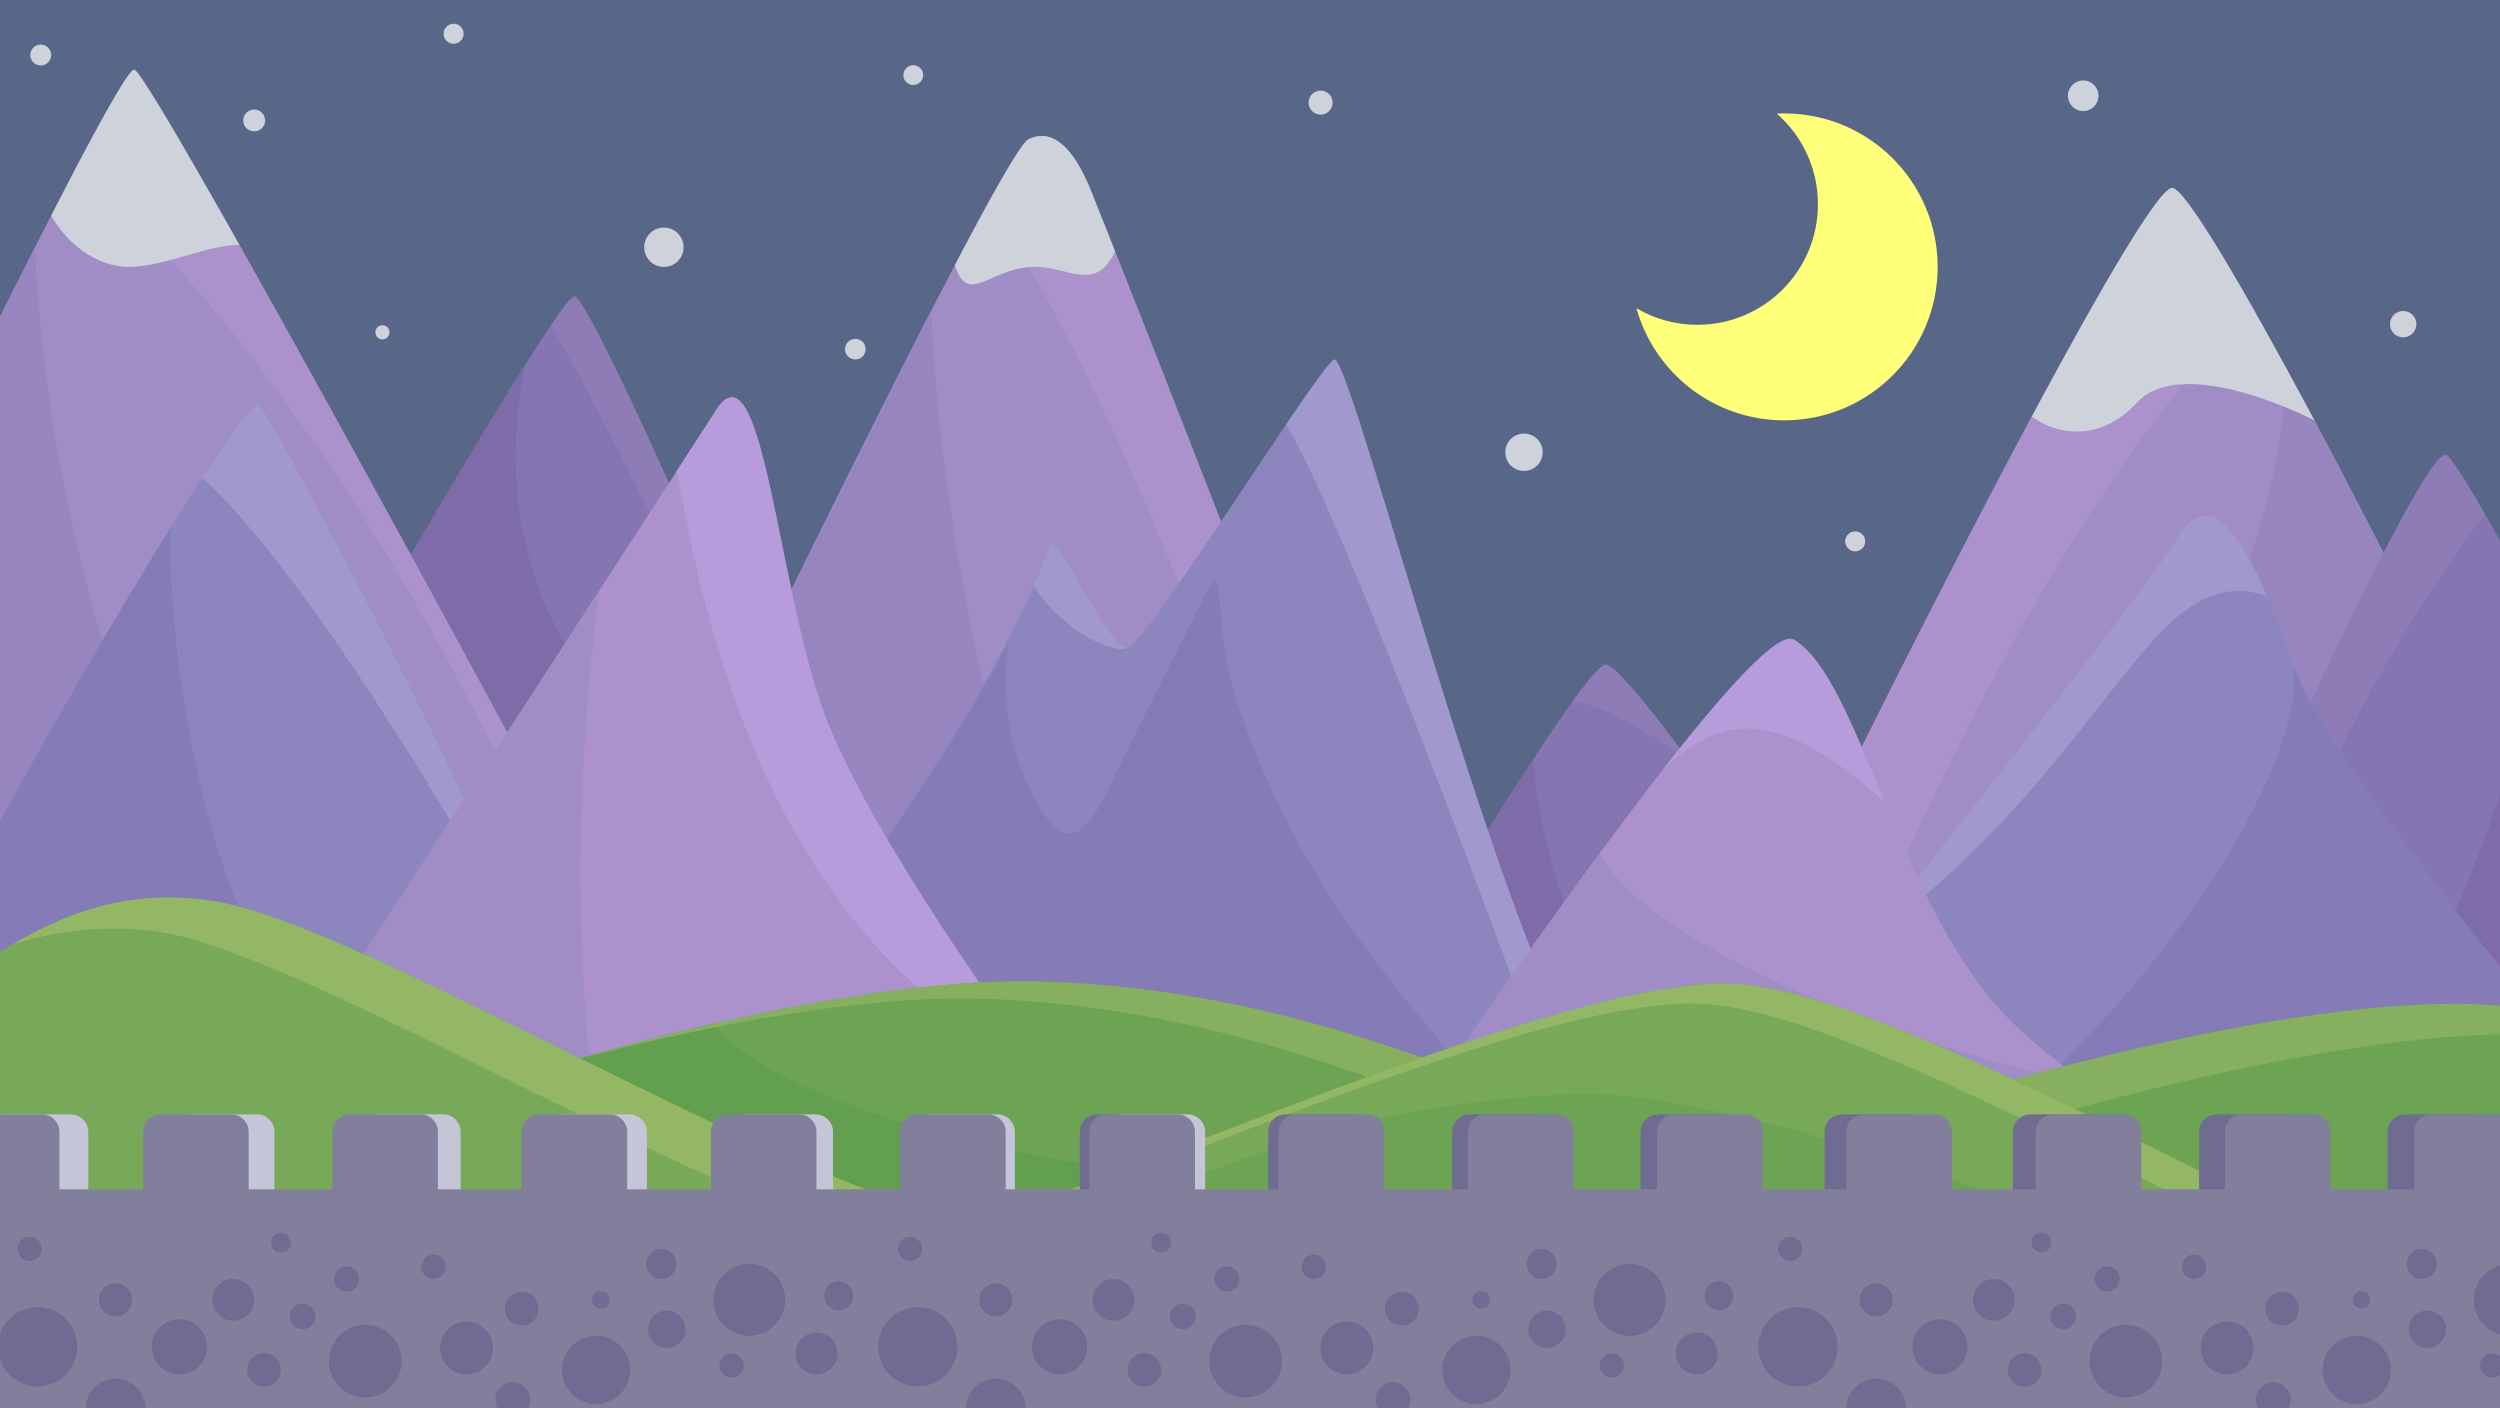 <?xml version="1.0" encoding="iso-8859-1"?>
<!-- Generator: Adobe Illustrator 20.0.0, SVG Export Plug-In . SVG Version: 6.00 Build 0)  -->
<svg version="1.1" xmlns="http://www.w3.org/2000/svg" xmlns:xlink="http://www.w3.org/1999/xlink" x="0px" y="0px"
	 viewBox="0 0 1136 640" style="enable-background:new 0 0 1136 640;" xml:space="preserve">
<g id="bg-color">
	<rect x="-3.562" y="-4" style="fill:#586787;" width="1139.562" height="648"/>
</g>
<g id="mountains" style="opacity:0.7;">
	<g>
		<path style="fill:#997AC2;" d="M96.5,410.302c19.687-36.574,155.735-275.707,164.577-275.598
			c8.843,0.109,132.169,283.472,124.169,291.47S260,422.678,231,426.339S89.803,422.744,96.5,410.302z"/>
		<path style="fill:#A585CC;" d="M377.265,395.617C350.51,320.715,268.24,134.793,261.077,134.705
			c-1.261-0.016-5.112,4.84-10.841,13.274c25.826,40.902,124.28,247.735,124.28,247.735L377.265,395.617z"/>
		<path style="fill:#8D6EB7;" d="M239.074,165.127C197.604,230.718,111.82,381.84,96.5,410.302
			c-6.03,11.202,84.314,18.199,123.545,16.81c48.874-36.249,81.286-79.791,56.726-107.112
			C232.81,271.098,228.642,211.013,239.074,165.127z"/>
	</g>
	<g>
		<path style="fill:#C09DE0;" d="M61.166,31.706C72.259,39.149,267,398.911,273,413.004c6,14.093-405,30.818-400-7.484
			C-126.869,404.519,53.423,26.511,61.166,31.706z"/>
		<path style="fill:#CEA4EB;" d="M61.166,31.706c-1.765-1.184-12.497,17.546-28.014,47.177
			C75.72,104.986,165.03,214.236,233.069,358.211c11.774,24.914,23.157,44.085,33.721,58.211c4.469-1.136,6.692-2.286,6.21-3.418
			C267,398.911,72.259,39.149,61.166,31.706z"/>
		<path style="fill:#FFFFFF;" d="M61.166,31.706c-2.12-1.422-17.172,25.876-37.919,66.296c8.181,14.395,22.717,23.942,36.753,23.265
			c16.561-0.799,34.794-10.15,48.797-9.925C83.409,66.275,64.414,33.886,61.166,31.706z"/>
		<path style="fill:#B191D6;" d="M15.921,112.353C-39.81,222.054-126.909,404.824-127,405.52
			c-2.752,21.078,120.476,25.491,230.863,22.849C44.722,324.838,19.246,199.063,15.921,112.353z"/>
	</g>
	<g>
		<path style="fill:#C09DE0;" d="M277,438c0.335-1.005,176.434-368.14,190.406-374.746c9.44-4.464,19.324,0.882,28.594,24.104
			C525,160,625.788,415,625.788,438S499,438,462,444S270,459,277,438z"/>
		<path style="fill:#CEA4EB;" d="M603.901,447.922c13.317-1.081,21.887-3.947,21.887-9.922C625.788,415,525,160,496,87.357
			c-9.27-23.222-19.154-28.568-28.594-24.104c-2.406,1.138-9.623,12.973-19.922,31.788
			C501.29,150.385,592.884,415.641,603.901,447.922z"/>
		<path style="fill:#FFFFFF;" d="M471.493,121.267c14.68,0.515,26.839,11.362,35.181-7.08c-4.159-10.487-7.775-19.571-10.673-26.83
			c-9.27-23.222-19.154-28.568-28.594-24.104c-3.359,1.589-16.094,24.026-33.503,57.199
			C439.878,140.027,450.567,120.533,471.493,121.267z"/>
		<path style="fill:#B191D6;" d="M480.828,413.004c-25.611-43.522-54.531-176.977-57.59-272.027
			C366.764,250.578,277.239,437.284,277,438c-7,21,148,12,185,6c8.957-1.452,23.182-1.203,39.589-0.321
			C493.617,432.988,486.445,422.55,480.828,413.004z"/>
	</g>
	<g>
		<path style="fill:#A291D6;" d="M-39,453c1.937-21.846,149-277.573,157-268.787S255,437,244,453S-40.233,466.905-39,453z"/>
		<path style="fill:#C1AEEB;" d="M242.304,438L242.304,438l-5.12-14.883C210.971,353.943,124.504,191.356,118,184.213
			c-1.931-2.121-11.965,11.171-26.103,32.862C150.292,269.934,242.303,437.998,242.304,438z"/>
		<path style="fill:#9985CC;" d="M77.527,239.716C31.35,314.047-37.677,438.078-39,453c-0.729,8.22,94.452,12.312,174.679,10.979
			C91.437,401.859,76.502,298.763,77.527,239.716z"/>
	</g>
	<g>
		<path style="fill:#997AC2;" d="M613,473.156C634.609,447.896,718.365,303,729.683,302s136.642,180.302,122.443,190
			c-14.2,9.698-78.476-7.675-123.801-4.338C683,491,602.446,485.492,613,473.156z"/>
		<path style="fill:#A585CC;" d="M729.683,302c-2.313,0.204-7.653,6.423-14.868,16.397c13.126,1.538,34.345,14.418,52.449,27.052
			C748.601,320.029,733.304,301.68,729.683,302z"/>
		<path style="fill:#8D6EB7;" d="M613,473.156c-10.554,12.337,70,17.844,115.325,14.506c8.432-0.621,17.521-0.524,26.821-0.019
			c-34.511-37.893-54.797-95.149-58.382-142.726C667.181,390.052,627.018,456.77,613,473.156z"/>
	</g>
	<g>
		<path style="fill:#C09DE0;" d="M791.571,453C812.754,401.961,971,85.838,987,85.419C1003,85,1181.818,438.467,1177,460
			s-113-1.16-149,11.92S781.447,477.395,791.571,453z"/>
		<path style="fill:#CEA4EB;" d="M1024.759,141.882C1005.5,107.833,991.045,85.313,987,85.419
			C971,85.838,812.754,401.961,791.571,453c-3.054,7.359,13.978,13.189,40.238,17.386
			C888.164,323.8,968.765,186.67,1024.759,141.882z"/>
		<path style="fill:#B191D6;" d="M1177,460c3.336-14.908-81.351-188.922-139.087-294.447
			c4.808,84.944-75.708,225.72-131.072,311.703c51.691,2.301,104.69,0.647,121.159-5.336C1064,458.84,1172.182,481.532,1177,460z"/>
		<path style="fill:#FFFFFF;" d="M1051.654,191c-31.9-59.792-58.88-105.732-64.654-105.581
			c-6.03,0.158-32.267,45.163-63.755,103.916c14.472,10.271,33.43,9.346,47.751-6.335C992,160,1051.654,191,1051.654,191
			L1051.654,191z"/>
	</g>
	<g>
		<path style="fill:#A291D6;" d="M332.429,473.156c28.391-32.804,118.339-149.764,144.309-224.769
			C479.987,239,503.872,297,512.93,294c9.058-3,85.501-126.17,93.279-130.585C613.987,159,692.714,473.036,732.651,500
			c39.937,26.964-11.664,32.259-102.664,39.63C538.987,547,275.353,539.104,332.429,473.156z"/>
		<path style="fill:#C1AEEB;" d="M732.651,500c-39.937-26.964-118.664-341-126.442-336.585c-2.329,1.322-10.82,13.299-21.811,29.505
			c25.524,42.086,92.509,222.521,133.956,337.071C747.888,524.291,756.239,515.925,732.651,500z"/>
		<path style="fill:#C1AEEB;" d="M512.93,294c-9.058,3-32.942-55-36.192-45.614c-1.998,5.771-4.378,11.792-7.076,18.002
			C484.852,289.072,508.657,298.032,512.93,294z"/>
		<path style="fill:#9985CC;" d="M548.526,268.588c-15.077,30.282-32.02,62.815-42.178,84.442
			c-9.822,20.912-19.634,38.316-34.142,13.334c-12.231-21.062-17.862-43.63-13.953-74.625
			c-36.764,70.727-101.881,154.806-125.26,181.82c-57.076,65.948,206.559,73.844,297.559,66.474
			c26.783-2.169,50.147-4.159,68.775-6.574c-36.761-61.775-100.271-105.102-136.762-213.055
			C550.563,284.903,557.235,251.095,548.526,268.588z"/>
	</g>
	<g>
		<path style="fill:#997AC2;" d="M973,482.129c20.588-35.69,127.698-284.328,139-275.129s137,240.65,121,275.129
			s-50.042,30.477-113.042,20.576S959.011,506.381,973,482.129z"/>
		<path style="fill:#A585CC;" d="M1129.146,233.562c-8.686-14.985-14.993-24.809-17.146-26.562
			c-11.302-9.199-118.412,239.439-139,275.129c-5.877,10.189,8.007,13.7,30.754,15.081
			C1027.213,401.805,1080.996,296.078,1129.146,233.562z"/>
		<path style="fill:#8D6EB7;" d="M1233,482.129c10.865-23.413-43.604-137.643-83.229-211.442
			c3.76,75.432-42.197,167.608-78.682,228.115c16.949,0.524,33.896,1.55,48.868,3.903C1182.958,512.606,1217,516.609,1233,482.129z"
			/>
	</g>
	<g>
		<path style="fill:#A291D6;" d="M812.025,473.156c18.582-23.192,160.741-200.839,177.858-229.498
			C1007,215,1026,255.985,1042,301.993S1164,475.228,1186,498s-80.934,20.352-156,29.08
			C954.934,535.809,751.383,548.843,812.025,473.156z"/>
		<path style="fill:#C1AEEB;" d="M989.883,243.658c-12.587,21.073-92.782,122.703-141.741,184.247
			c76.87-55.879,109.575-119.199,139.308-146.017c17.397-15.691,32.405-15.013,42.787-10.774
			C1017.138,240.522,1002.961,221.762,989.883,243.658z"/>
		<path style="fill:#9985CC;" d="M877.6,532.421c51.64,3.959,116.617-1.18,152.4-5.341c75.066-8.728,178-6.308,156-29.08
			s-128-150-144-196.008C1049.282,348.955,972.993,466.575,877.6,532.421z"/>
	</g>
	<g>
		<path style="fill:#CEA4EB;" d="M629,528.07c17.018-26.099,167-248.548,186.055-237.407
			c30.287,17.71,47.388,122.375,98.945,173.565C946,496,989,511,963,532S588.901,589.568,629,528.07z"/>
		<path style="fill:#E0B2FF;" d="M856.417,364.568c-14.444-34.645-26.265-65.077-41.362-73.905
			c-6.933-4.054-31.199,22.817-60.084,59.899C779.555,326.134,805.75,318.43,856.417,364.568z"/>
		<path style="fill:#C09DE0;" d="M963,532c17.189-13.883,4.218-25.146-15.793-40.364c-6.118-1.085-11.64-2.106-16.207-3.015
			c-28.586-5.686-174.25-48.433-204.209-100.754C682.987,447.337,637.882,514.448,629,528.07C588.901,589.568,937,553,963,532z"/>
	</g>
	<g>
		<path style="fill:#CEA4EB;" d="M152,454c0.001-0.001,174.77-269.697,174.771-269.697C347,159,353.517,267.177,374.517,324.11
			s91.469,152.023,96.976,159.956C477,492,329.155,557,261.077,551S122,504,152,454z"/>
		<path style="fill:#E0B2FF;" d="M471.493,484.066c-5.507-7.933-75.976-103.023-96.976-159.956
			c-21-56.933-27.517-165.11-47.746-139.807c0,0-7.519,11.604-19.432,29.987C313.751,237,333.985,422.133,471.493,484.066z"/>
		<path style="fill:#C09DE0;" d="M272.413,268.185C221.11,347.352,152,453.999,152,454c-30,50,41,91,109.077,97
			c5.967,0.526,12.558,0.496,19.594,0.017C261.541,489.196,258.668,366.442,272.413,268.185z"/>
	</g>
	<g>
		<path style="fill:#76BE3E;" d="M101.66,543.473C155,509.623,355.311,443.329,471.642,446
			c168.358,3.866,300.43,100.257,357.43,105.456c57,5.199-58.572,33.886-253.13,31.948
			C390.422,581.557,12.284,600.191,101.66,543.473z"/>
		<path style="fill:#66B637;" d="M543.056,534.872c-100.478-7.933-197.478-39.557-218.631-69.743
			c-94.092,21.653-188.591,56.657-222.765,78.343c-89.376,56.718,288.761,38.084,474.282,39.931
			c31.472,0.313,60.873-0.175,87.815-1.236C645.739,559.751,599.877,539.358,543.056,534.872z"/>
		<path style="fill:#9ACF4E;" d="M829.072,551.456c-57-5.199-189.072-101.59-357.43-105.456
			c-59.452-1.365-140.834,15.285-213.327,36.409c64.869-17.279,133.551-29.84,185.493-28.647
			c168.358,3.866,300.43,100.257,357.43,105.456c15.293,1.395,18.158,4.481,10.413,8.212
			C845.75,560.632,854.25,553.752,829.072,551.456z"/>
	</g>
	<g>
		<path style="fill:#76BE3E;" d="M729.136,550.733C885.139,492.693,1045,451.249,1131,456.625c86,5.375,211,76.173,250,85.103
			s2,30.035-127,30.72C1125,573.132,657.771,577.284,729.136,550.733z"/>
		<path style="fill:#9ACF4E;" d="M755.272,564.549c156.004-58.041,315.864-99.484,401.864-94.109
			c26.272,1.642,57.562,8.104,89.462,16.537c-39.387-15.22-80.703-28.172-115.598-30.354c-86-5.375-245.861,36.068-401.864,94.109
			c-16.477,6.13-4.229,10.622,25.922,13.9C755.132,564.605,755.196,564.577,755.272,564.549z"/>
	</g>
	<g>
		<path style="fill:#86C545;" d="M-46,461.901c36.836-19.245,75.483-62.952,142.846-52.46
			c67.363,10.492,256.377,128.441,341.243,144.441S343.117,586.71,237,591.662c-106.117,4.952-435,11.174-469,3.5
			C-266,587.487-153,517.802-46,461.901z"/>
		<path style="fill:#ADD957;" d="M438.089,553.882c-84.866-16-273.88-133.949-341.243-144.441
			c-37.719-5.875-66.433,5.244-90.868,19.546c20.769-6.199,43.269-9.142,67.083-5.432
			c67.363,10.492,256.377,128.441,341.243,144.441c8.894,1.677,14.87,3.363,18.339,5.043
			C463.249,567.092,472.756,560.418,438.089,553.882z"/>
		<path style="fill:#76BE3E;" d="M-26.192,449.866c-6.757,4.484-13.311,8.641-19.808,12.035c-107,55.901-220,125.586-186,133.261
			c21.012,4.743,154.642,4.178,278.717,1.886C-44.52,559.15-45.273,497.201-26.192,449.866z"/>
	</g>
	<g>
		<path style="fill:#86C545;" d="M551.057,609c-71.944-5.294-204.568-28.021-128.057-47.326s289-120.218,367-114.446
			c78,5.772,256,117.286,307,127.558c51,10.272-133.535,36.714-216.535,34.714S586.135,611.581,551.057,609z"/>
		<path style="fill:#ADD957;" d="M1097,574.786C1046,564.513,868,453,790,447.228S499.511,542.37,423,561.674
			c-14.613,3.687-21.59,7.499-22.825,11.29c2.387-0.772,5.082-1.54,8.105-2.303c76.511-19.305,289-120.218,367-114.446
			c78,5.772,256,117.286,307,127.558c4.272,0.861,6.884,1.835,8.049,2.896C1106.804,582.075,1111.741,577.755,1097,574.786z"/>
		<path style="fill:#76BE3E;" d="M465.757,572.447C575.92,510.628,655,500,715,497s222.699,49.94,251,77.786
			C994.301,602.632,370.514,625.895,465.757,572.447z"/>
	</g>
	<g>
		<circle style="fill:#FFFFFF;" cx="600.094" cy="46.636" r="5.462"/>
		<circle style="fill:#FFFFFF;" cx="692.5" cy="205.5" r="8.5"/>
		<circle style="fill:#FFFFFF;" cx="843" cy="246" r="4.55"/>
		<circle style="fill:#FFFFFF;" cx="946.604" cy="43.514" r="6.951"/>
		<circle style="fill:#FFFFFF;" cx="1092" cy="147.3" r="6"/>
		<circle style="fill:#FFFFFF;" cx="415" cy="34.126" r="4.501"/>
		<circle style="fill:#FFFFFF;" cx="388.653" cy="158.648" r="4.685"/>
		<circle style="fill:#FFFFFF;" cx="301.674" cy="112.353" r="8.948"/>
		<circle style="fill:#FFFFFF;" cx="206.117" cy="15.335" r="4.554"/>
		<circle style="fill:#FFFFFF;" cx="173.783" cy="151" r="3.217"/>
		<circle style="fill:#FFFFFF;" cx="115.5" cy="54.722" r="4.968"/>
		<circle style="fill:#FFFFFF;" cx="18.5" cy="25" r="4.747"/>
	</g>
</g>
<g id="moon">
	<path style="fill:#FFFF7A;" d="M810.733,51.535c-1.124,0-2.24,0.032-3.351,0.085c11.45,10.041,18.689,24.767,18.689,41.192
		c0,30.255-24.526,54.781-54.781,54.781c-10.112,0-19.576-2.751-27.706-7.529C751.792,169.442,778.736,191,810.733,191
		c38.512,0,69.733-31.22,69.733-69.733C880.465,82.755,849.245,51.535,810.733,51.535z"/>
</g>
<g id="wall">
	<g>
		<g>
			<path style="fill:#6F6B91;" d="M1131,554.351h-46.106v-40c0-4.418,3.582-8,8-8H1123c4.418,0,8,3.582,8,8V554.351z"/>
			<path style="fill:#6F6B91;" d="M1045.393,554.351h-46.106v-40c0-4.418,3.582-8,8-8h30.106c4.418,0,8,3.582,8,8V554.351z"/>
			<path style="fill:#6F6B91;" d="M960.786,554.351h-46.106v-40c0-4.418,3.582-8,8-8h30.106c4.418,0,8,3.582,8,8V554.351z"/>
			<path style="fill:#6F6B91;" d="M875.178,554.351h-46.106v-40c0-4.418,3.582-8,8-8h30.106c4.418,0,8,3.582,8,8V554.351z"/>
			<path style="fill:#6F6B91;" d="M791.571,554.351h-46.106v-40c0-4.418,3.582-8,8-8h30.106c4.418,0,8,3.582,8,8V554.351z"/>
			<path style="fill:#6F6B91;" d="M705.964,554.351h-46.106v-40c0-4.418,3.582-8,8-8h30.106c4.418,0,8,3.582,8,8V554.351z"/>
			<path style="fill:#6F6B91;" d="M622.357,554.351H576.25v-40c0-4.418,3.582-8,8-8h30.106c4.418,0,8,3.582,8,8V554.351z"/>
			<path style="fill:#6F6B91;" d="M536.75,554.351h-46.106v-40c0-4.418,3.582-8,8-8h30.106c4.418,0,8,3.582,8,8V554.351z"/>
			<path style="fill:#C5C5D9;" d="M547.606,554.351H501.5v-40c0-4.418,3.582-8,8-8h30.106c4.418,0,8,3.582,8,8V554.351z"/>
			<path style="fill:#C5C5D9;" d="M461.142,554.351h-46.106v-40c0-4.418,3.582-8,8-8h30.106c4.418,0,8,3.582,8,8V554.351z"/>
			<path style="fill:#C5C5D9;" d="M378.535,554.351h-46.106v-40c0-4.418,3.582-8,8-8h30.106c4.418,0,8,3.582,8,8V554.351z"/>
			<path style="fill:#C5C5D9;" d="M293.928,554.351h-46.106v-40c0-4.418,3.582-8,8-8h30.106c4.418,0,8,3.582,8,8V554.351z"/>
			<path style="fill:#C5C5D9;" d="M209.321,554.351h-46.106v-40c0-4.418,3.582-8,8-8h30.106c4.418,0,8,3.582,8,8V554.351z"/>
			<path style="fill:#C5C5D9;" d="M124.714,554.351H78.607v-40c0-4.418,3.582-8,8-8h30.106c4.418,0,8,3.582,8,8V554.351z"/>
			<path style="fill:#C5C5D9;" d="M40.106,554.351H-6v-40c0-4.418,3.582-8,8-8h30.106c4.418,0,8,3.582,8,8V554.351z"/>
			<g>
				<g>
					<path style="fill:#827F9C;" d="M1145,554.351h-48v-40c0-4.418,3.582-8,8-8h32c4.418,0,8,3.582,8,8V554.351z"/>
				</g>
				<g>
					<path style="fill:#827F9C;" d="M1059,554.351h-48v-40c0-4.418,3.582-8,8-8h32c4.418,0,8,3.582,8,8V554.351z"/>
				</g>
				<g>
					<path style="fill:#827F9C;" d="M973,554.351h-48v-40c0-4.418,3.582-8,8-8h32c4.418,0,8,3.582,8,8V554.351z"/>
				</g>
				<g>
					<path style="fill:#827F9C;" d="M887,554.351h-48v-40c0-4.418,3.582-8,8-8h32c4.418,0,8,3.582,8,8V554.351z"/>
				</g>
				<g>
					<path style="fill:#827F9C;" d="M801,554.351h-48v-40c0-4.418,3.582-8,8-8h32c4.418,0,8,3.582,8,8V554.351z"/>
				</g>
				<g>
					<path style="fill:#827F9C;" d="M715,554.351h-48v-40c0-4.418,3.582-8,8-8h32c4.418,0,8,3.582,8,8V554.351z"/>
				</g>
				<g>
					<path style="fill:#827F9C;" d="M629,554.351h-48v-40c0-4.418,3.582-8,8-8h32c4.418,0,8,3.582,8,8V554.351z"/>
				</g>
				<g>
					<path style="fill:#827F9C;" d="M543,554.351h-48v-40c0-4.418,3.582-8,8-8h32c4.418,0,8,3.582,8,8V554.351z"/>
				</g>
				<g>
					<path style="fill:#827F9C;" d="M457,554.351h-48v-40c0-4.418,3.582-8,8-8h32c4.418,0,8,3.582,8,8V554.351z"/>
				</g>
				<g>
					<path style="fill:#827F9C;" d="M371,554.351h-48v-40c0-4.418,3.582-8,8-8h32c4.418,0,8,3.582,8,8V554.351z"/>
				</g>
				<g>
					<path style="fill:#827F9C;" d="M285,554.351h-48v-40c0-4.418,3.582-8,8-8h32c4.418,0,8,3.582,8,8V554.351z"/>
				</g>
				<g>
					<path style="fill:#827F9C;" d="M199,554.351h-48v-40c0-4.418,3.582-8,8-8h32c4.418,0,8,3.582,8,8V554.351z"/>
				</g>
				<g>
					<path style="fill:#827F9C;" d="M113,554.351H65v-40c0-4.418,3.582-8,8-8h32c4.418,0,8,3.582,8,8V554.351z"/>
				</g>
				<g>
					<path style="fill:#827F9C;" d="M27,554.351h-48v-40c0-4.418,3.582-8,8-8h32c4.418,0,8,3.582,8,8V554.351z"/>
				</g>
			</g>
			<rect x="-21" y="540.425" style="fill:#827F9C;" width="1166" height="100.473"/>
		</g>
		<g>
			<g>
				<g>
					<circle style="fill:#6F6B91;" cx="1217.053" cy="612" r="18"/>
					<circle style="fill:#6F6B91;" cx="1252.5" cy="590.662" r="7.5"/>
					<circle style="fill:#6F6B91;" cx="1281.5" cy="612" r="12.512"/>
					<circle style="fill:#6F6B91;" cx="1306" cy="590.662" r="9.5"/>
					<circle style="fill:#6F6B91;" cx="1327.627" cy="564.674" r="4.493"/>
					<circle style="fill:#6F6B91;" cx="1337.5" cy="598.162" r="5.838"/>
					<circle style="fill:#6F6B91;" cx="1320" cy="622.5" r="7.627"/>
					<circle style="fill:#6F6B91;" cx="1366" cy="618.5" r="16.5"/>
					<circle style="fill:#6F6B91;" cx="1470.875" cy="622.5" r="15.5"/>
					<circle style="fill:#6F6B91;" cx="1540.5" cy="590.662" r="16.338"/>
					<circle style="fill:#6F6B91;" cx="1503" cy="604" r="8.5"/>
					<circle style="fill:#6F6B91;" cx="1500.5" cy="574.323" r="6.838"/>
					<circle style="fill:#6F6B91;" cx="1473" cy="590.662" r="4"/>
					<circle style="fill:#6F6B91;" cx="1397" cy="575.629" r="5.533"/>
					<circle style="fill:#6F6B91;" cx="1437" cy="594.662" r="7.665"/>
					<circle style="fill:#6F6B91;" cx="1412" cy="612.5" r="12.012"/>
					<circle style="fill:#6F6B91;" cx="1357.5" cy="581.162" r="5.714"/>
					<circle style="fill:#6F6B91;" cx="1213.5" cy="567.485" r="5.5"/>
					<circle style="fill:#6F6B91;" cx="1532.429" cy="620.5" r="5.5"/>
					<circle style="fill:#6F6B91;" cx="1571" cy="615" r="9.512"/>
					<circle style="fill:#6F6B91;" cx="1581.119" cy="588.781" r="6.603"/>
					<circle style="fill:#6F6B91;" cx="1252.5" cy="640" r="13.522"/>
					<circle style="fill:#6F6B91;" cx="1432.989" cy="636.011" r="7.91"/>
				</g>
			</g>
			<g>
				<g>
					<circle style="fill:#6F6B91;" cx="817.053" cy="612" r="18"/>
					<circle style="fill:#6F6B91;" cx="852.5" cy="590.662" r="7.5"/>
					<circle style="fill:#6F6B91;" cx="881.5" cy="612" r="12.512"/>
					<circle style="fill:#6F6B91;" cx="906" cy="590.662" r="9.5"/>
					<circle style="fill:#6F6B91;" cx="927.627" cy="564.674" r="4.493"/>
					<circle style="fill:#6F6B91;" cx="937.5" cy="598.162" r="5.838"/>
					<circle style="fill:#6F6B91;" cx="920" cy="622.5" r="7.627"/>
					<circle style="fill:#6F6B91;" cx="966" cy="618.5" r="16.5"/>
					<circle style="fill:#6F6B91;" cx="1070.875" cy="622.5" r="15.5"/>
					<circle style="fill:#6F6B91;" cx="1140.5" cy="590.662" r="16.338"/>
					<circle style="fill:#6F6B91;" cx="1103" cy="604" r="8.5"/>
					<circle style="fill:#6F6B91;" cx="1100.5" cy="574.323" r="6.838"/>
					<circle style="fill:#6F6B91;" cx="1073" cy="590.662" r="4"/>
					<circle style="fill:#6F6B91;" cx="997" cy="575.629" r="5.533"/>
					<circle style="fill:#6F6B91;" cx="1037" cy="594.662" r="7.665"/>
					<circle style="fill:#6F6B91;" cx="1012" cy="612.5" r="12.012"/>
					<circle style="fill:#6F6B91;" cx="957.5" cy="581.162" r="5.714"/>
					<circle style="fill:#6F6B91;" cx="813.5" cy="567.485" r="5.5"/>
					<circle style="fill:#6F6B91;" cx="1132.429" cy="620.5" r="5.5"/>
					<circle style="fill:#6F6B91;" cx="1171" cy="615" r="9.512"/>
					<circle style="fill:#6F6B91;" cx="1181.119" cy="588.781" r="6.603"/>
					<circle style="fill:#6F6B91;" cx="852.5" cy="640" r="13.522"/>
					<circle style="fill:#6F6B91;" cx="1032.989" cy="636.011" r="7.91"/>
				</g>
			</g>
			<g>
				<g>
					<circle style="fill:#6F6B91;" cx="417.053" cy="612" r="18"/>
					<circle style="fill:#6F6B91;" cx="452.5" cy="590.662" r="7.5"/>
					<circle style="fill:#6F6B91;" cx="481.5" cy="612" r="12.512"/>
					<circle style="fill:#6F6B91;" cx="506" cy="590.662" r="9.5"/>
					<circle style="fill:#6F6B91;" cx="527.627" cy="564.674" r="4.493"/>
					<circle style="fill:#6F6B91;" cx="537.5" cy="598.162" r="5.838"/>
					<circle style="fill:#6F6B91;" cx="520" cy="622.5" r="7.627"/>
					<circle style="fill:#6F6B91;" cx="566" cy="618.5" r="16.5"/>
					<circle style="fill:#6F6B91;" cx="670.875" cy="622.5" r="15.5"/>
					<circle style="fill:#6F6B91;" cx="740.5" cy="590.662" r="16.338"/>
					<circle style="fill:#6F6B91;" cx="703" cy="604" r="8.5"/>
					<circle style="fill:#6F6B91;" cx="700.5" cy="574.323" r="6.838"/>
					<circle style="fill:#6F6B91;" cx="673" cy="590.662" r="4"/>
					<circle style="fill:#6F6B91;" cx="597" cy="575.629" r="5.533"/>
					<circle style="fill:#6F6B91;" cx="637" cy="594.662" r="7.665"/>
					<circle style="fill:#6F6B91;" cx="612" cy="612.5" r="12.012"/>
					<circle style="fill:#6F6B91;" cx="557.5" cy="581.162" r="5.714"/>
					<circle style="fill:#6F6B91;" cx="413.5" cy="567.485" r="5.5"/>
					<circle style="fill:#6F6B91;" cx="732.429" cy="620.5" r="5.5"/>
					<circle style="fill:#6F6B91;" cx="771" cy="615" r="9.512"/>
					<circle style="fill:#6F6B91;" cx="781.119" cy="588.781" r="6.603"/>
					<circle style="fill:#6F6B91;" cx="452.5" cy="640" r="13.522"/>
					<circle style="fill:#6F6B91;" cx="632.989" cy="636.011" r="7.91"/>
				</g>
			</g>
			<g>
				<g>
					<circle style="fill:#6F6B91;" cx="17.053" cy="612" r="18"/>
					<circle style="fill:#6F6B91;" cx="52.5" cy="590.662" r="7.5"/>
					<circle style="fill:#6F6B91;" cx="81.5" cy="612" r="12.512"/>
					<circle style="fill:#6F6B91;" cx="106" cy="590.662" r="9.5"/>
					<circle style="fill:#6F6B91;" cx="127.627" cy="564.674" r="4.493"/>
					<circle style="fill:#6F6B91;" cx="137.5" cy="598.162" r="5.838"/>
					<circle style="fill:#6F6B91;" cx="120" cy="622.5" r="7.627"/>
					<circle style="fill:#6F6B91;" cx="166" cy="618.5" r="16.5"/>
					<circle style="fill:#6F6B91;" cx="270.875" cy="622.5" r="15.5"/>
					<circle style="fill:#6F6B91;" cx="340.5" cy="590.662" r="16.338"/>
					<circle style="fill:#6F6B91;" cx="303" cy="604" r="8.5"/>
					<circle style="fill:#6F6B91;" cx="300.5" cy="574.323" r="6.838"/>
					<circle style="fill:#6F6B91;" cx="273" cy="590.662" r="4"/>
					<circle style="fill:#6F6B91;" cx="197" cy="575.629" r="5.533"/>
					<circle style="fill:#6F6B91;" cx="237" cy="594.662" r="7.665"/>
					<circle style="fill:#6F6B91;" cx="212" cy="612.5" r="12.012"/>
					<circle style="fill:#6F6B91;" cx="157.5" cy="581.162" r="5.714"/>
					<circle style="fill:#6F6B91;" cx="13.5" cy="567.485" r="5.5"/>
					<circle style="fill:#6F6B91;" cx="332.429" cy="620.5" r="5.5"/>
					<circle style="fill:#6F6B91;" cx="371" cy="615" r="9.512"/>
					<circle style="fill:#6F6B91;" cx="381.119" cy="588.781" r="6.603"/>
					<circle style="fill:#6F6B91;" cx="52.5" cy="640" r="13.522"/>
					<circle style="fill:#6F6B91;" cx="232.989" cy="636.011" r="7.91"/>
				</g>
			</g>
		</g>
	</g>
</g>
</svg>
